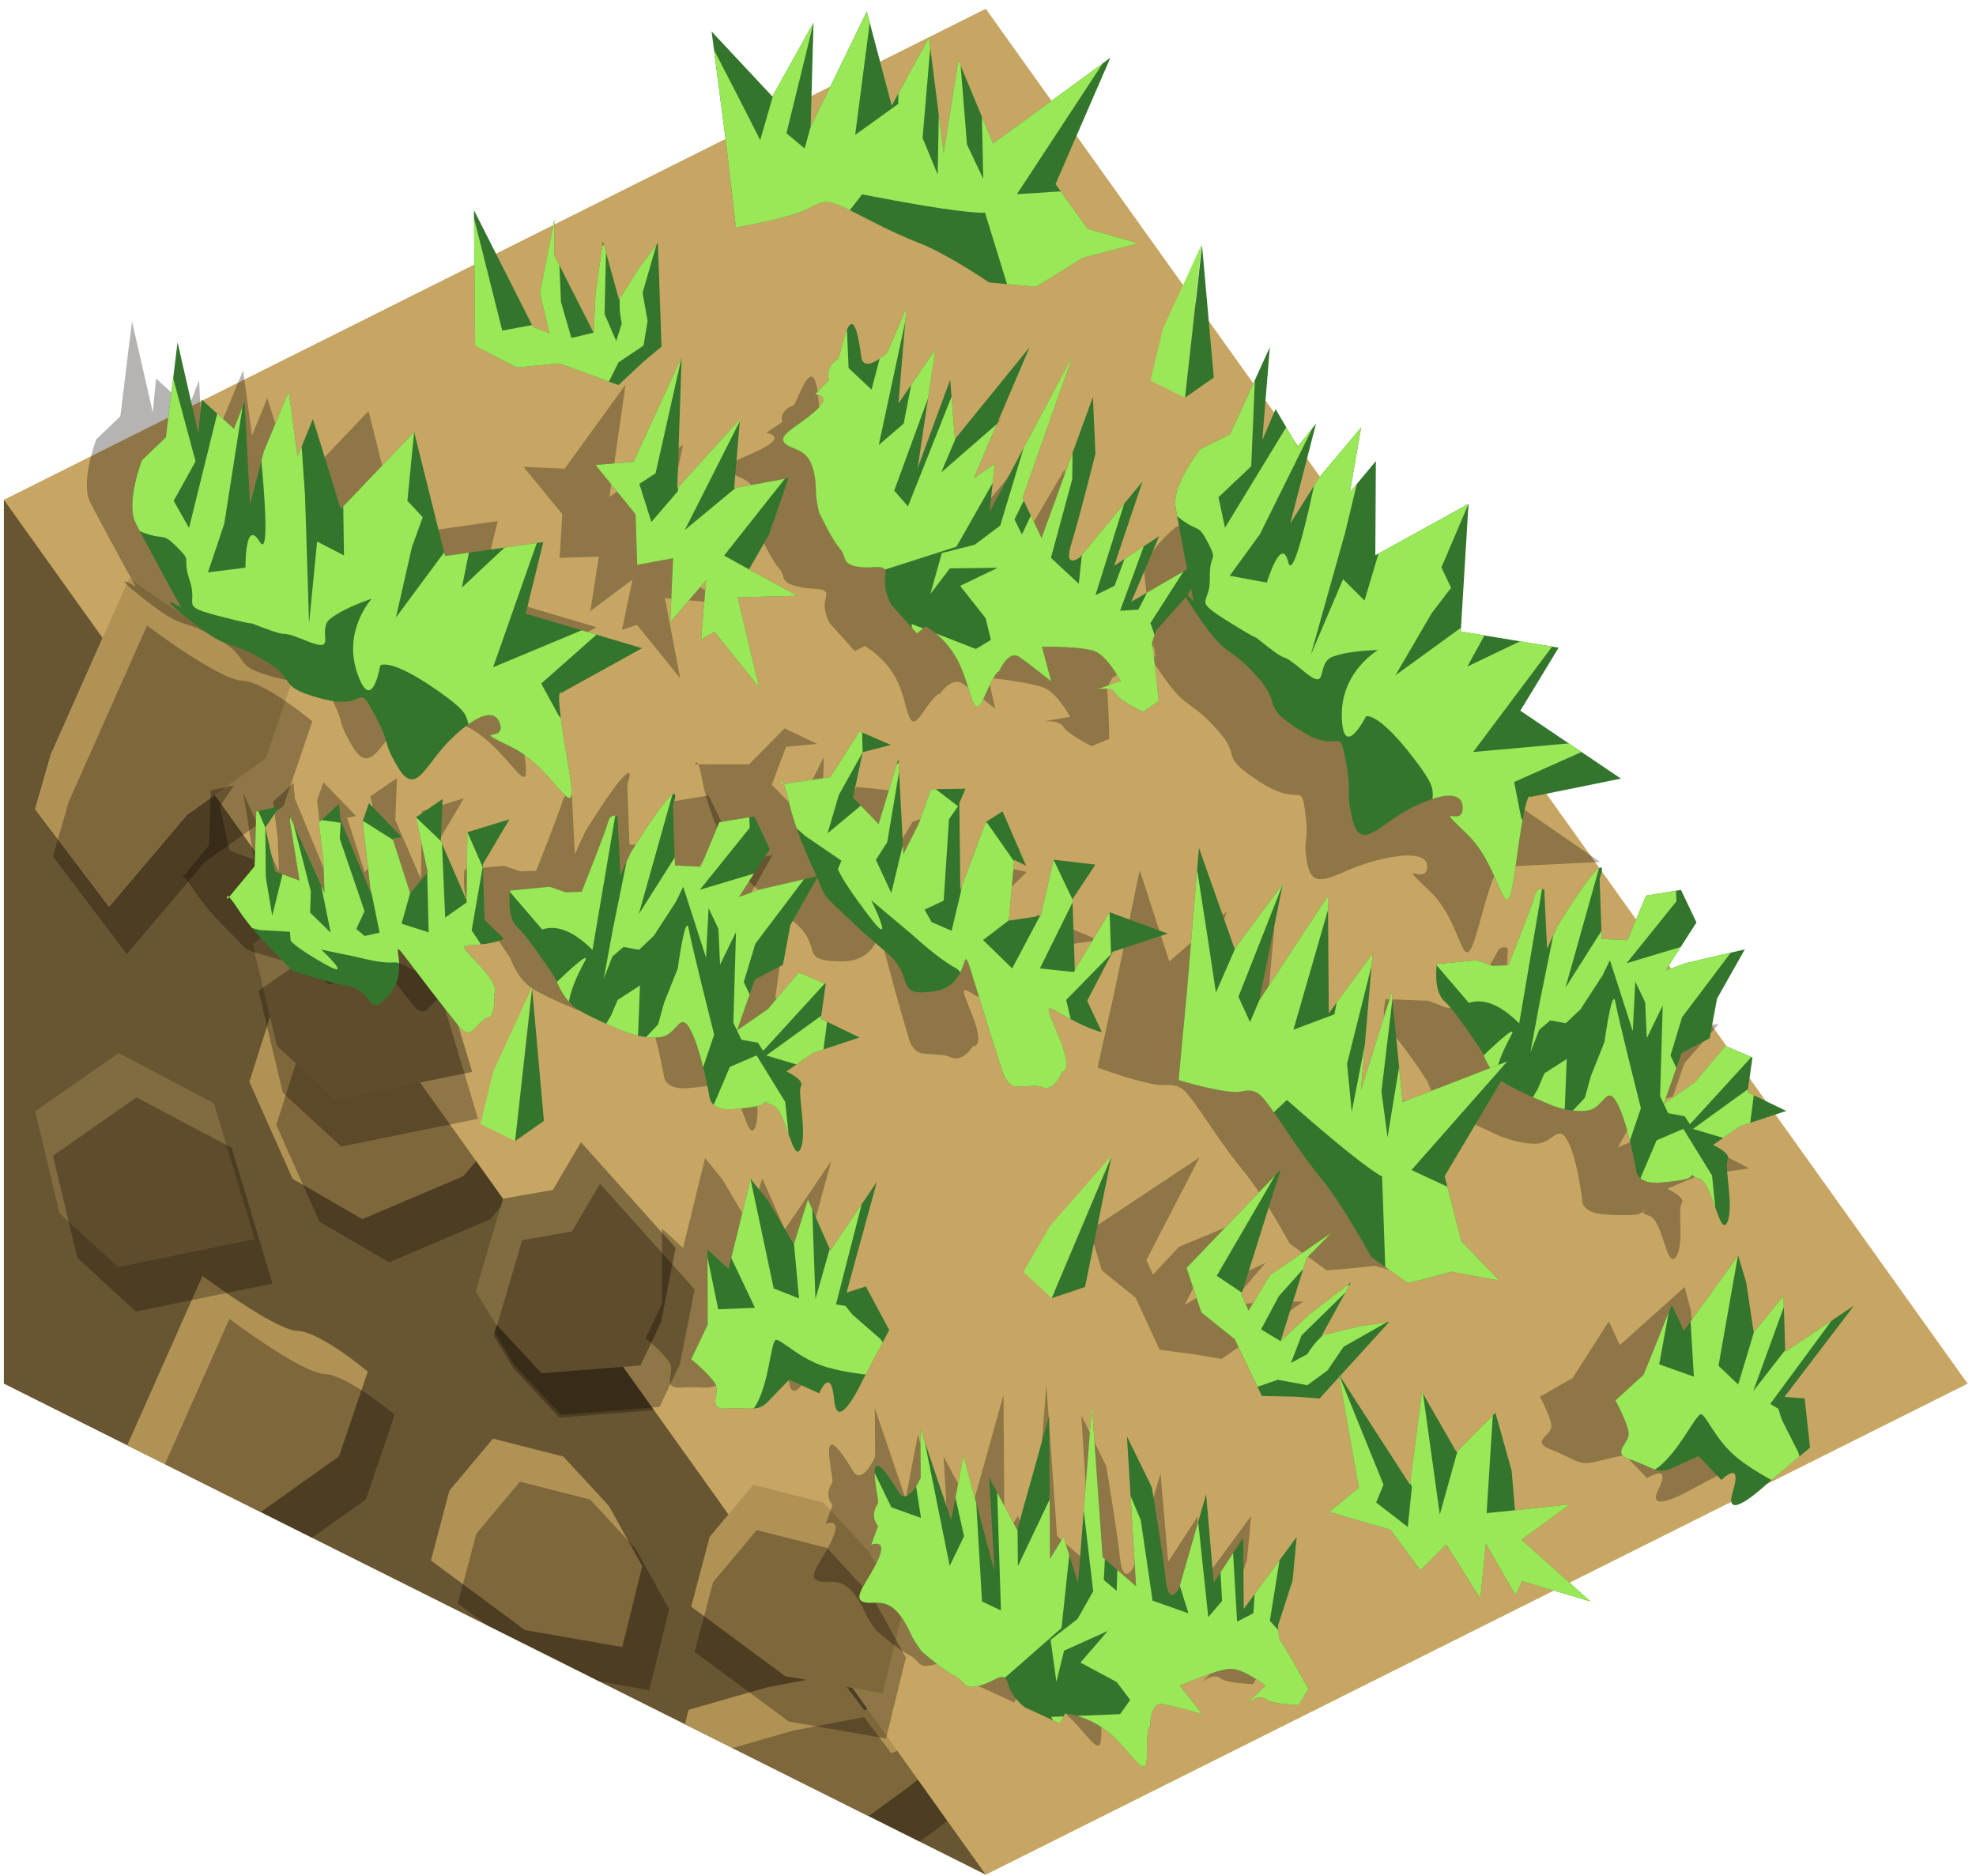 <?xml version="1.0" encoding="UTF-8" standalone="no"?><!DOCTYPE svg PUBLIC "-//W3C//DTD SVG 1.1//EN" "http://www.w3.org/Graphics/SVG/1.1/DTD/svg11.dtd"><svg width="100%" height="100%" viewBox="0 0 216 205" version="1.1" xmlns="http://www.w3.org/2000/svg" xmlns:xlink="http://www.w3.org/1999/xlink" xml:space="preserve" xmlns:serif="http://www.serif.com/" style="fill-rule:evenodd;clip-rule:evenodd;stroke-linejoin:round;stroke-miterlimit:1.414;"><g id="Dirt_Ramp_LeftUp_high-angle1"><path d="M0.424,54.621l0,96.598l107.331,53.666l0,-96.598l-107.331,-53.666Z" style="fill:#685632;"/><clipPath id="_clip1"><path d="M0.424,54.621l0,96.598l107.331,53.666l0,-96.598l-107.331,-53.666Z"/></clipPath><g clip-path="url(#_clip1)"><path d="M102.227,235.776l7.471,-8.393l-0.629,-15.381l-4.861,-8.365l-7.639,3.249l-3.734,6.804l-0.66,10.713l10.052,11.373" style="fill:#e1c080;"/><path d="M78.687,205.491l-6.48,-6.062l3.056,-12.565l8.623,-2.463l7.623,-1.443l2.976,3.95l3.5,-1.488l5.379,1.085l1.634,4.32l-5.651,4.448l-4.24,3.09l-7.817,4.704l-8.603,2.424Z" style="fill:#b09255;"/><path d="M41.7,211.796l-7.62,-4.416l-4.724,-10.592l3.045,-9.558l19.233,-2.963l6.432,7.697l1.006,7.708l-6.329,7.428l-11.043,4.696Z" style="fill:#e1c080;"/><path d="M19.924,175.336l-8.069,-10.664l1.707,-5.942l8.575,-19.295c0,0 7.897,5.94 10.382,6.017c2.486,0.076 7.683,4.452 7.683,4.452l-3.151,9.269l-8.6,6.112l-8.527,10.051Z" style="fill:#b09255;"/><path d="M68.027,180.008l-10.639,-1.857l-10.285,-7.605l2.017,-7.626l4.768,-5.692l7.679,1.951l4.985,5.388l3.648,6.589l-2.173,8.852" style="fill:#b09255;"/><path d="M9.215,207.523l9.119,-6.382l10.414,5.505l4.461,14.856l-14.945,3.036l-6.387,-5.869l-2.662,-11.146" style="fill:#e1c080;"/><path d="M96.861,149.711l7.47,-8.393l-0.628,-15.381l-4.862,-8.365l-7.638,3.249l-3.735,6.804l-0.66,10.713l10.053,11.373" style="fill:#e1c080;"/><path d="M84.442,168.243l9.713,-5.467l-1.145,-6.212l-5.192,-3.008l-4.056,1.725l-4.47,4.429l0.084,5.597l5.066,2.936Z" style="fill:#816b40;"/><path d="M54.159,144.648l5.042,5.43l10.806,-0.849l2.237,-4.698l1.606,-8.155l-10.344,-11.542l-3.071,5.211l-5.435,0.956l-2.991,10.126l2.15,3.521" style="fill:#816b40;"/><path d="M68.339,121.627l-6.479,-6.062l3.056,-12.564l8.623,-2.464l7.622,-1.443l2.977,3.95l3.5,-1.488l5.378,1.085l1.634,4.32l-5.651,4.448l-4.24,3.09l-7.816,4.704l-8.604,2.424Z" style="fill:#e1c080;"/><path d="M39.601,133.242l-7.62,-4.416l-4.724,-10.592l3.045,-9.558l19.233,-2.963l6.432,7.697l1.006,7.708l-6.329,7.428l-11.043,4.696Z" style="fill:#b09255;"/><path d="M11.917,99.099l-8.069,-10.665l1.707,-5.942l8.574,-19.294c0,0 7.897,5.94 10.383,6.016c2.486,0.077 7.683,4.453 7.683,4.453l-3.152,9.268l-8.6,6.112l-8.526,10.052Z" style="fill:#e1c080;"/><path d="M58.914,103.19l-10.639,-1.857l-10.285,-7.606l2.017,-7.625l4.768,-5.692l7.679,1.95l4.985,5.388l3.648,6.589l-2.173,8.853" style="fill:#816b40;"/><path d="M3.848,121.458l9.119,-6.382l10.415,5.505l4.461,14.855l-14.945,3.037l-6.388,-5.869l-2.662,-11.146" style="fill:#816b40;"/><path d="M86.385,173.097l9.713,-5.466l-1.146,-6.212l-5.191,-3.008l-4.056,1.725l-4.471,4.429l0.085,5.597l5.066,2.935Zm-30.284,-23.595l5.042,5.431l10.806,-0.849l2.238,-4.698l1.605,-8.155l-10.343,-11.542l-3.071,5.211l-5.436,0.955l-2.99,10.126l2.149,3.521Zm-50.31,-23.19l2.662,11.147l6.387,5.869l14.945,-3.037l-4.461,-14.856l-10.414,-5.504l-9.119,6.381Zm55.065,-18.268l-10.639,-1.857l-10.284,-7.605l2.016,-7.626l4.769,-5.691l7.679,1.95l4.985,5.388l3.647,6.589l-2.173,8.852Z" style="fill:#0a0500;fill-opacity:0.3;"/><path d="M81.629,210.197l-6.48,-6.062l3.057,-12.565l8.623,-2.463l7.622,-1.443l2.977,3.95l3.5,-1.488l5.378,1.085l1.634,4.32l-5.651,4.448l-4.24,3.09l-7.816,4.704l-8.604,2.424Zm-10.659,-25.483l-10.639,-1.857l-10.285,-7.605l2.016,-7.626l4.769,-5.692l7.679,1.951l4.985,5.388l3.648,6.589l-2.173,8.852Zm-48.103,-4.672l-8.069,-10.664l1.707,-5.942l8.574,-19.295c0,0 7.897,5.94 10.383,6.017c2.486,0.076 7.683,4.452 7.683,4.452l-3.152,9.269l-8.6,6.112l-8.526,10.051Zm76.936,-25.625l7.471,-8.393l-0.629,-15.381l-4.861,-8.365l-7.639,3.249l-3.734,6.804l-0.66,10.713l10.052,11.373Zm-57.259,-16.469l-7.621,-4.416l-4.724,-10.592l3.046,-9.558l19.233,-2.963l6.432,7.697l1.006,7.708l-6.329,7.428l-11.043,4.696Zm28.738,-11.615l-6.48,-6.062l3.057,-12.564l8.623,-2.464l7.622,-1.443l2.977,3.95l3.5,-1.488l5.378,1.085l1.634,4.32l-5.651,4.448l-4.24,3.09l-7.816,4.704l-8.604,2.424Z" style="fill:#0a0500;fill-opacity:0.3;"/></g><path d="M0.424,54.621l107.331,-53.665l107.332,150.263l-107.332,53.666l-107.331,-150.264Z" style="fill:#c7a664;"/><path d="M96.48,185.052l-10.639,-1.857l-10.285,-7.606l2.016,-7.625l4.769,-5.692l7.679,1.95l4.985,5.389l3.648,6.588l-2.173,8.853" style="fill:#b09255;"/><path d="M96.854,190.001l-10.639,-1.857l-10.285,-7.605l2.017,-7.626l4.768,-5.692l7.679,1.951l4.985,5.388l3.648,6.588l-2.173,8.853" style="fill:#0a0500;fill-opacity:0.3;"/><path d="M54.159,144.648l5.042,5.43l10.806,-0.849l2.237,-4.698l1.606,-8.155l-10.344,-11.542l-3.071,5.211l-5.435,0.956l-2.991,10.126l2.15,3.521" style="fill:#816b40;"/><path d="M56.239,149.185l5.042,5.43l10.806,-0.849l2.238,-4.698l1.605,-8.155l-10.344,-11.542l-3.07,5.211l-5.436,0.956l-2.99,10.126l2.149,3.521" style="fill:#0a0500;fill-opacity:0.3;"/><path d="M11.918,99.071l-8.068,-10.665l1.706,-5.942l8.575,-19.294c0,0 7.897,5.94 10.383,6.016c2.486,0.077 7.683,4.453 7.683,4.453l-3.152,9.268l-8.6,6.112l-8.527,10.052Z" style="fill:#b09255;"/><path d="M13.859,104.272l-8.068,-10.665l1.706,-5.942l8.575,-19.294c0,0 7.897,5.94 10.383,6.016c2.485,0.077 7.683,4.452 7.683,4.452l-3.152,9.269l-8.6,6.112l-8.527,10.052Z" style="fill:#0a0500;fill-opacity:0.3;"/><path d="M27.62,103.169l9.119,-6.382l10.415,5.505l4.461,14.856l-14.945,3.037l-6.388,-5.87l-2.662,-11.146" style="fill:#816b40;"/><path d="M28.258,108.291l9.12,-6.382l10.414,5.505l4.461,14.856l-14.945,3.037l-6.387,-5.87l-2.663,-11.146" style="fill:#0a0500;fill-opacity:0.3;"/><g id="GrassBlank04"><path d="M131.122,126.487l-11.993,7.972l1.318,4.388l3.685,2.977l2.635,5.69l3.977,0.522l2.789,0.491l8.934,-6.284l-3.535,0.017l-4.523,0.35l3.939,-4.6l-5.211,2.47l-3.635,2.125l3.853,-7.478l3.147,-2.031l-7.627,3.168l-2.846,3.039l-0.716,-1.59l5.809,-11.226Zm-54.793,-42.949c0.118,0.255 0.263,0.763 0.434,1.714c0.516,2.865 1.883,5.895 2.615,7.554c0.731,1.66 0.206,1.416 2.525,3.547c2.319,2.131 1.663,1.657 4.95,4.442c3.288,2.785 0.235,4.272 5.21,4.27c4.975,-0.002 3.361,-5.79 4.894,-0.073c1.533,5.718 1.922,6.873 2.385,8.499c0.462,1.625 1.523,1.643 1.523,1.643c0,0 0.914,0.09 2.036,0.161c1.122,0.071 1.152,0.605 2.054,0.28c0.903,-0.326 1.37,-1.226 1.37,-1.226c0,0 1.407,0.257 -0.033,-3.37c-1.439,-3.626 -1.367,-3.156 1.304,-1.624c2.67,1.532 3.803,1.775 3.803,1.775l-1.42,-3.138l3.47,-4.271l6.651,-0.969l-6.648,-2.789l-4.634,4.976l0.389,-6.69l3.035,-2.957l-4.876,-1.018l-2.036,5.115l-3.808,0.015l1.206,-5.634l1.339,0.695l-2.246,-5.429l-2.066,0.784l-3.652,6.087l0.714,-8.216l0.862,-1.276l-4.054,-0.41l-1.838,3.158l-2.039,2.573l0.318,-9.034l-2.949,5.889l-2.754,-2.836l1.565,-4.145l3.38,-0.311l-3.549,-1.694l-3.868,3.922l-5.562,0.011Zm0,0c-0.236,-0.514 -0.359,0.001 -0.359,0.001l0.359,-0.001Zm103.253,48.915c0.001,0.102 0.175,0.246 0.74,0.444c1.462,0.513 1.847,5.813 2.852,4.503c1.005,-1.309 0.158,-5.339 0.664,-5.905c0.507,-0.566 -1.577,-1.582 -1.577,-1.582l3.312,-1.397l5.621,-0.827l-4.378,-2.282l0.91,-3.197l-3.063,-1.453l-3.968,3.033l-3.848,1.602l2.58,-4.55l3.448,-1.01l1.246,-3.636l3.736,-4.263l-7.047,0.502l-2.464,0.423l4.079,-4.106l-1.512,-3.267l-4.171,0.075l-2.606,3.944l-3.018,-0.459l0.325,-5.714c0,0 1.076,-1.708 -0.433,-0.726c-1.51,0.981 -4.972,4.632 -4.972,4.632l-1.442,1.99l0.225,-5.596c0,0 -0.792,-0.418 -1.167,0.441c-0.374,0.858 -3.77,6.201 -3.77,6.201l-1.873,-0.164l-1.867,-0.741l-4.666,-0.168c0,0 -0.729,2.465 0.52,3.575c1.249,1.11 4.035,5.403 4.035,5.403c0,0 0.208,0.712 0.734,1.523l-10.634,2.03l-0.241,-10.458l-4.556,8.806l2.684,-12.728l-5.727,5.046l1.011,-11.06l-9.079,8.929l3.882,-10.64l-6.287,5.446l-3.234,-9.971l-2.698,12.964l-1.907,8.614c0,0 5.439,2.001 7.229,1.909c1.79,-0.093 2.192,0.356 3.39,2.001c1.199,1.645 3.2,4.826 5.366,7.44c2.167,2.614 4.997,7.867 4.997,7.867l4.063,2.936c3.006,-0.206 5.206,-0.488 5.206,-0.488l5.561,1.468l-4.078,-4.214l-1.337,-6.333l7.58,-8.225c0.127,0.102 0.262,0.199 0.404,0.29c1.728,1.104 5.469,2.774 5.469,2.774c0,0 2.316,0.996 4.161,0.886c1.845,-0.11 2.341,-2.298 3.417,-0.214c1.076,2.083 1.577,6.623 1.577,6.623c0,0 0.034,1.187 2.544,1.339c2.509,0.153 3.505,-0.011 3.505,-0.011l0.547,-0.274c-0.002,-0.161 0.434,-0.217 0.434,-0.217l-0.434,0.217Zm-110.438,-69.122l-4.613,3.459l0.927,-5.964l-4.284,0.145l0.292,-4.778l-4.237,-5.174l4.5,0.205l6.651,-9.194l-1.757,12.276l8.035,-5.677l-1.342,6.422l6.493,-0.22l-2.851,5.071l-2.671,2.991l5.447,3.125l-7.051,-0.648l1.67,8.755l-4.722,-5.833l-1.644,0.538l1.157,-5.499Zm121.478,91.656l-2.361,-0.414l9.056,-7.662l-8.533,3.426l0.325,-5.263l-3.851,3.018l-0.408,-4.806l-0.699,-2.622l-7.088,6.344l-1.201,-2.597l-3.949,6.181l-3.575,2.062c0,0 1.211,2.228 1.243,3.237c0.032,1.01 -2.384,1.653 -0.004,2.548c2.381,0.894 2.917,1.779 4.665,1.351c1.749,-0.428 3.354,-0.782 3.354,-0.782l2.454,2.545c0,0 2.753,-1.779 1.219,1.265c-1.534,3.044 4.04,-0.262 4.04,-0.262l5.476,-2.872l-0.163,-4.697Zm-64.319,-83.157c0,0 -2.572,-2.869 0.482,1.572c3.055,4.441 2.959,2.757 6.112,6.173c3.153,3.417 0.043,2.754 4.685,5.796c4.641,3.042 4.622,-0.189 5.102,3.447c0.481,3.635 -0.338,2.457 0.217,5.546c0.556,3.089 2.724,1.304 5.758,0.228c3.034,-1.075 7.484,-1.885 7.351,0.204c-0.133,2.089 -3.663,-1.164 0.308,2.629c3.971,3.794 3.422,10.782 5.414,3.441c1.992,-7.341 2.319,-6.136 2.319,-6.136l10.858,-0.519l-11.196,-7.734l5.107,-5.417l-11.362,-2.831l2.127,-11.903l-11.458,3.595l0.963,-8.864l-3.352,2.594l1.935,-5.951l-5.38,4.119l-3.873,3.974l3.984,-9.048l-2.383,1.917l-2.236,-3.832l-1.858,2.751l1.769,-8.65l-5.497,7.666l-3.648,0.988c0,0 -3.674,2.984 -3.471,5.106c0.113,1.18 0.478,3.871 0.78,6.029l-6.889,2.313l3.9,-5.803l-5.582,2.202l4.139,-7.554l-8.053,6.269c0,0 -2.157,1.069 -0.898,-1.388c1.258,-2.457 3.687,-8.143 3.687,-8.143l0.237,-5.359l-7.384,12.589l-1.863,-4.024l7.297,-12.776l-11.298,13.648l1.058,-4.461l-2.617,1.094l7.839,-11.607l-9.669,7.655l0.007,-5.647l-4.673,7.883l3.218,-10.94l-4.857,4.599l1.845,-8.893l-2.676,3.962c0,0 -2.996,1.748 -3.102,0.035c-0.439,-7.094 -2.385,-0.232 -2.777,-0.085c-1.685,0.628 -1.238,1.832 -1.238,1.832l-1.769,1.187c0,0 2.101,0.253 -0.056,1.515c-2.157,1.261 -4.99,1.801 -3.91,2.742c1.081,0.941 3.515,0.574 3.123,5.067c-0.059,0.68 0.181,1.843 0.181,1.843c0,0 1.232,2.69 2.071,3.627c0.839,0.937 -0.005,1.479 1.956,1.986c1.961,0.507 3.57,-0.089 3.152,1.266c-0.417,1.355 0.452,2.775 0.452,2.775l2.729,3.031l1.093,-0.547c0,0 2.434,1.307 3.654,4.049c1.219,2.742 1.004,5.709 2.646,3.278c1.642,-2.431 1.885,-2.081 1.885,-2.081c0,0 1.326,-1.97 2.524,-1.141c1.198,0.83 3.548,2.744 3.548,2.744l-0.766,-3.392c0,0 4.882,0.502 6.271,1.176c1.389,0.674 2.672,3.092 2.672,3.092l-2.945,0.506c0,0 1.797,-0.195 2.209,0.583c0.412,0.778 3.083,2.12 3.083,2.12l1.935,-0.795c0,0 0.008,-0.655 -0.065,-2.584c-0.074,-1.929 -0.166,-3.014 -0.166,-3.014l0.582,-1.067l3.837,-2.774l0.866,0.517Zm-0.178,-1.237c0.108,0.753 0.178,1.237 0.178,1.237c0,0 -0.365,-0.407 -0.657,-0.677l0.479,-0.56Z" style="fill:#0a0500;fill-opacity:0.3;"/><path d="M77.189,63.404l-3.914,4.572l0.296,-6.968l-3.92,0.724l-0.177,-5.524l-4.371,-5.39l4.151,-0.35l5.254,-11.422l-0.473,14.324l6.852,-7.564l-0.636,7.548l5.943,-1.098l-2.147,6.194l-2.175,3.782l5.293,2.879l-6.536,0.174l2.348,9.835l-4.879,-6.082l-1.46,0.83l0.551,-6.464" style="fill:#33752d;"/><clipPath id="_clip2"><path d="M77.189,63.404l-3.914,4.572l0.296,-6.968l-3.92,0.724l-0.177,-5.524l-4.371,-5.39l4.151,-0.35l5.254,-11.422l-0.473,14.324l6.852,-7.564l-0.636,7.548l5.943,-1.098l-2.147,6.194l-2.175,3.782l5.293,2.879l-6.536,0.174l2.348,9.835l-4.879,-6.082l-1.46,0.83l0.551,-6.464"/></clipPath><g clip-path="url(#_clip2)"><path d="M74.508,39.046l-2.847,12.688l-1.774,1.149l1.317,4.165l2.872,-3.344l1.273,-7.577l5.104,-1.829l1.119,0.348l-6.715,13.279l5.571,-4.616l3.055,-3.977l2.76,2.424l-7.092,8.962l4.263,2.359l4.859,-2.361l1.698,3.565l-3.053,1.078l-5.142,12.888l-4.825,-7.365l-3.397,1.315l-1.21,-3.391l0.184,-2.57l-5.416,-6.151l-2.799,-10.166l7.826,-8.744l2.369,-2.129" style="fill:#99e857;"/></g><path d="M197.27,152.833l-2.207,-0.168l7.605,-9.977l-7.518,5.045l-0.191,-6.086l-3.255,3.967l-0.822,-5.465l-0.886,-2.92l-5.919,8.207l-1.345,-2.826l-3.052,7.612l-3.091,2.833c0,0 1.319,2.399 1.442,3.554c0.123,1.156 -2.036,2.209 0.233,2.926c2.27,0.718 2.844,1.663 4.41,0.944c1.566,-0.719 3.007,-1.334 3.007,-1.334l2.49,2.603c0,0 2.363,-2.401 1.238,1.294c-1.126,3.695 3.685,-0.827 3.685,-0.827l4.762,-4.01l-0.586,-5.372Z" style="fill:#33752d;"/><clipPath id="_clip3"><path d="M197.27,152.833l-2.207,-0.168l7.605,-9.977l-7.518,5.045l-0.191,-6.086l-3.255,3.967l-0.822,-5.465l-0.886,-2.92l-5.919,8.207l-1.345,-2.826l-3.052,7.612l-3.091,2.833c0,0 1.319,2.399 1.442,3.554c0.123,1.156 -2.036,2.209 0.233,2.926c2.27,0.718 2.844,1.663 4.41,0.944c1.566,-0.719 3.007,-1.334 3.007,-1.334l2.49,2.603c0,0 2.363,-2.401 1.238,1.294c-1.126,3.695 3.685,-0.827 3.685,-0.827l4.762,-4.01l-0.586,-5.372Z"/></clipPath><g clip-path="url(#_clip3)"><path d="M183.022,140.076l-1.65,9.027l3.788,1.352l-0.522,-8.69l5.499,-5.44l-2.285,12.936l2.153,2.05l1.748,-5.807l4.385,-5.817l-4.488,12.35l3.697,-4.745l2.368,-2.406l4.616,-3.423l-8.825,11.972l0.897,0.532l0.35,1.154l1.843,3.643l1.244,4.949c0,0 -4.656,-1.782 -7.874,-4.331c-2.386,-1.891 -3.456,-4.726 -4.008,-4.82c-0.6,-0.103 -2.853,5.022 -5.398,6.228c-2.953,1.399 -6.203,-1.082 -6.203,-1.082l2.337,-9.958l6.328,-9.674" style="fill:#99e857;"/></g><path d="M167.268,87.104l9.923,-2.009l-11.001,-7.423l4.186,-6.885l-10.697,-1.771l0.847,-13.944l-10.188,5.618l0.06,-10.302l-2.838,3.415l1.224,-7.085l-4.557,5.429l-3.188,5.067l2.818,-10.906l-2.01,2.511l-2.41,-4.109l-1.451,3.4l0.82,-10.162l-4.335,9.517l-3.258,1.609c0,0 -3.097,3.905 -2.713,6.316c0.384,2.41 1.972,10.333 1.972,10.333c0,0 -2.629,-2.959 0.589,1.743c3.219,4.701 2.974,2.78 6.187,6.292c3.214,3.512 0.296,3.156 4.841,6.045c4.546,2.889 4.227,-0.818 5.006,3.293c0.779,4.112 -0.082,2.866 0.715,6.34c0.798,3.475 2.623,1.143 5.309,-0.487c2.687,-1.63 6.698,-3.138 6.77,-0.722c0.072,2.415 -3.472,-0.86 0.527,2.978c4,3.839 4.145,11.935 5.292,3.246c1.147,-8.688 1.56,-7.347 1.56,-7.347Z" style="fill:#33752d;"/><clipPath id="_clip4"><path d="M167.268,87.104l9.923,-2.009l-11.001,-7.423l4.186,-6.885l-10.697,-1.771l0.847,-13.944l-10.188,5.618l0.06,-10.302l-2.838,3.415l1.224,-7.085l-4.557,5.429l-3.188,5.067l2.818,-10.906l-2.01,2.511l-2.41,-4.109l-1.451,3.4l0.82,-10.162l-4.335,9.517l-3.258,1.609c0,0 -3.097,3.905 -2.713,6.316c0.384,2.41 1.972,10.333 1.972,10.333c0,0 -2.629,-2.959 0.589,1.743c3.219,4.701 2.974,2.78 6.187,6.292c3.214,3.512 0.296,3.156 4.841,6.045c4.546,2.889 4.227,-0.818 5.006,3.293c0.779,4.112 -0.082,2.866 0.715,6.34c0.798,3.475 2.623,1.143 5.309,-0.487c2.687,-1.63 6.698,-3.138 6.77,-0.722c0.072,2.415 -3.472,-0.86 0.527,2.978c4,3.839 4.145,11.935 5.292,3.246c1.147,-8.688 1.56,-7.347 1.56,-7.347Z"/></clipPath><g clip-path="url(#_clip4)"><path d="M137.335,37.678l-0.562,13.277l-3.577,3.386l0.71,3.334l7.76,-12.737l3.092,-0.742l-7.031,14.18l-3.304,4.55l4.059,0.745c0,0 1.587,-5.252 2.332,-2.248c0.744,3.004 3.819,-13.227 3.819,-13.227l5.33,-2.137l-2.898,12.047l-3.777,13.454l3.525,-8.263l2.343,2.333l3.907,-13.062l8.58,-0.116l-4.08,9.565l1.059,2.222l-2.099,2.743l-3.989,6.823l12.209,-8.86l-4.346,7.905l7.778,-3.729l2.33,0.428l-9.469,12.637l14.85,-1.337l-10.373,4.616l0.775,3.936c0,0 4.666,9.199 2.356,9.389c-2.311,0.191 -1.615,6.217 -1.615,6.217c0,0 -3.184,-4.128 -4.821,-6.041c-1.638,-1.914 -2.34,1.469 -4.731,-6.025c-2.392,-7.495 1.043,-4.864 -2.925,-10.049c-3.967,-5.185 -5.231,-4.597 -5.231,-4.597c0,0 -2.523,4.964 -2.646,0.026c-0.122,-4.938 3.95,-7.265 3.95,-7.265c0,0 -2.871,-0.013 -4.894,0.691c-2.023,0.704 -0.29,4.054 -3.213,1.618c-2.922,-2.436 -1.312,-0.631 -3.954,-2.69c-2.643,-2.059 0.429,0.191 -4.007,-2.568c-4.436,-2.758 -2.259,-1.846 -2.31,-4.851c-0.052,-3.005 0.932,-1.749 -0.178,-3.899c-1.109,-2.149 -0.991,-1.149 -2.894,-2.551c-1.904,-1.402 -3.313,-3.877 -2.692,-5.65c0.621,-1.773 3.191,-7.48 3.191,-7.48l7.661,-5.998Z" style="fill:#99e857;"/></g><g><path d="M121.48,126.343l-6.68,7.619l-2.925,5.052l3.093,2.861l6.512,-15.532Z" style="fill:#99e857;"/><path d="M118.61,140.658l-3.642,1.217l6.521,-15.425l-2.879,14.208Z" style="fill:#33752d;"/></g><path d="M139.978,127.853l-10.272,10.714l1.617,4.867l3.661,2.939l2.949,6.191l3.702,0.081l2.606,0.201l7.621,-8.378l-3.245,0.48l-4.121,0.99l3.189,-5.794l-4.555,3.514l-3.141,2.913l2.843,-9.088l2.702,-2.742l-6.711,4.631l-2.331,3.859l-0.805,-1.732l4.291,-13.646Z" style="fill:#33752d;"/><clipPath id="_clip5"><path d="M139.978,127.853l-10.272,10.714l1.617,4.867l3.661,2.939l2.949,6.191l3.702,0.081l2.606,0.201l7.621,-8.378l-3.245,0.48l-4.121,0.99l3.189,-5.794l-4.555,3.514l-3.141,2.913l2.843,-9.088l2.702,-2.742l-6.711,4.631l-2.331,3.859l-0.805,-1.732l4.291,-13.646Z"/></clipPath><g clip-path="url(#_clip5)"><path d="M140.891,125.879l-7.888,13.554l3.244,2.169l6.041,-10.352l3.64,3.564l-6.139,6.847l-1.938,3.627l2.138,1.283l4.176,-6.289l3.685,0.208l-5.578,5.455l-1.149,3.008l1.778,-0.958c0.811,-1.331 1.932,-2.433 3.364,-3.305l6.71,-0.97l-6.105,3.467l-1.766,2.594l-2.197,1.608l-3.234,-0.594l-1.747,0.61c0,0 -2.845,1.031 -3.784,0.35c-0.94,-0.681 -4.858,-4.338 -5.592,-5.631c-0.734,-1.293 -3.094,-7.48 -3.094,-7.48l6.68,-8.562l8.755,-4.203Z" style="fill:#99e857;"/></g><path d="M112.553,37.94l-8.168,10.047l-0.519,-6.485l-3.559,9.661l1.939,-12.981l-4.033,5.913l0.867,-10.451l-2.089,4.897c0,0 -2.589,2.398 -2.846,0.445c-1.062,-8.089 -2.211,0.044 -2.558,0.263c-1.488,0.94 -0.966,2.265 -0.966,2.265l-1.515,1.593c0,0 1.954,0.017 0.09,1.746c-1.863,1.729 -4.416,2.718 -3.336,3.658c1.08,0.94 3.282,0.202 3.339,5.412c0.009,0.788 0.337,2.092 0.337,2.092c0,0 1.382,2.928 2.239,3.895c0.858,0.967 0.134,1.699 1.981,2.025c1.848,0.327 3.27,-0.566 3.013,1.044c-0.257,1.61 0.673,3.128 0.673,3.128l2.788,3.125l0.952,-0.771c0,0 2.357,1.184 3.732,4.174c1.376,2.989 1.454,6.424 2.736,3.419c1.282,-3.005 1.537,-2.635 1.537,-2.635c0,0 1.035,-2.434 2.212,-1.638c1.177,0.797 3.514,2.689 3.514,2.689l-1.02,-3.795c0,0 4.531,-0.06 5.869,0.533c1.338,0.594 2.741,3.203 2.741,3.203l-2.657,0.964c0,0 1.632,-0.457 2.083,0.382c0.45,0.84 3.028,2.033 3.028,2.033l1.703,-1.164c0,0 -0.054,-0.753 -0.3,-2.959c-0.247,-2.205 -0.432,-3.439 -0.432,-3.439l0.436,-1.301l3.425,-3.864l2.315,-4.206l-8.439,4.906l3.042,-7.17l-4.922,3.254l3.099,-9.213l-6.812,8.246c0,0 -1.882,1.509 -0.954,-1.475c0.927,-2.985 2.629,-9.831 2.629,-9.831l-0.281,-6.184l-5.611,15.416l-2.085,-4.378l5.514,-15.619l-9.107,17.142l0.557,-5.261l-2.302,1.597l6.121,-14.347Z" style="fill:#33752d;"/><clipPath id="_clip6"><path d="M112.553,37.94l-8.168,10.047l-0.519,-6.485l-3.559,9.661l1.939,-12.981l-4.033,5.913l0.867,-10.451l-2.089,4.897c0,0 -2.589,2.398 -2.846,0.445c-1.062,-8.089 -2.211,0.044 -2.558,0.263c-1.488,0.94 -0.966,2.265 -0.966,2.265l-1.515,1.593c0,0 1.954,0.017 0.09,1.746c-1.863,1.729 -4.416,2.718 -3.336,3.658c1.08,0.94 3.282,0.202 3.339,5.412c0.009,0.788 0.337,2.092 0.337,2.092c0,0 1.382,2.928 2.239,3.895c0.858,0.967 0.134,1.699 1.981,2.025c1.848,0.327 3.27,-0.566 3.013,1.044c-0.257,1.61 0.673,3.128 0.673,3.128l2.788,3.125l0.952,-0.771c0,0 2.357,1.184 3.732,4.174c1.376,2.989 1.454,6.424 2.736,3.419c1.282,-3.005 1.537,-2.635 1.537,-2.635c0,0 1.035,-2.434 2.212,-1.638c1.177,0.797 3.514,2.689 3.514,2.689l-1.02,-3.795c0,0 4.531,-0.06 5.869,0.533c1.338,0.594 2.741,3.203 2.741,3.203l-2.657,0.964c0,0 1.632,-0.457 2.083,0.382c0.45,0.84 3.028,2.033 3.028,2.033l1.703,-1.164c0,0 -0.054,-0.753 -0.3,-2.959c-0.247,-2.205 -0.432,-3.439 -0.432,-3.439l0.436,-1.301l3.425,-3.864l2.315,-4.206l-8.439,4.906l3.042,-7.17l-4.922,3.254l3.099,-9.213l-6.812,8.246c0,0 -1.882,1.509 -0.954,-1.475c0.927,-2.985 2.629,-9.831 2.629,-9.831l-0.281,-6.184l-5.611,15.416l-2.085,-4.378l5.514,-15.619l-9.107,17.142l0.557,-5.261l-2.302,1.597l6.121,-14.347Z"/></clipPath><g clip-path="url(#_clip6)"><path d="M92.402,31.894l0.359,8.329l2.507,2.357l2.71,-10.31l1.495,0.452l-3.415,15.915l2.726,-2.341l1.907,-9.841l2.985,0.98l-5.927,16.177l1.503,1.731l5.439,-13.689l2.839,-0.994l-4.646,10.976l12.418,-10.81l-10.747,18.92l-13.331,4.272l-7.418,-15.884l8.596,-16.24Z" style="fill:#99e857;"/><path d="M117.26,46.688l-0.05,5.674l-2.328,8.6l3.042,2.837l0.369,-3.436l2.549,-8.962l3.273,-0.26l-4.368,13.903l2.087,-1.023l3.27,-8.793l0.886,1.858l-3.549,9.662l1.999,-0.125l5.164,-10.083l0.902,4.13l-4.748,7.424l1.193,3.429l3.426,10.942c0,0 -9.741,-1.815 -11.073,-2.033c-1.331,-0.218 -8.945,1.242 -8.945,1.242l-10.008,-5.893l-0.704,-7.588l7.027,2.732l1.64,-0.986l-0.574,-2.374l-2.785,-3.537l4.11,-1.978l-5.239,0.072l-2.121,2.787l1.248,-4.466l3.6,-0.912l2.785,-2.097l3.829,-12.696l3.048,-8.175l1.564,2.336l-3.667,11.381l-3.218,6.484l0.814,1.648l5.552,-11.724Z" style="fill:#99e857;"/></g><path d="M187.694,109.139l3.035,-5.381l-6.425,1.494l-2.224,0.806l3.365,-5.246l-1.692,-3.554l-3.823,0.63l-2.028,4.866l-2.814,-0.133l-0.233,-6.603c0,0 0.83,-2.101 -0.465,-0.778c-1.295,1.323 -4.135,5.966 -4.135,5.966l-1.14,2.473l-0.313,-6.456c0,0 -0.766,-0.376 -1.031,0.659c-0.264,1.034 -2.886,7.61 -2.886,7.61l-1.735,0.057l-1.784,-0.609l-4.3,0.415c0,0 -0.441,2.925 0.809,4.037c1.25,1.113 4.208,5.679 4.208,5.679c0,0 0.743,2.274 2.432,3.316c1.69,1.042 5.281,2.473 5.281,2.473c0,0 2.219,0.842 3.903,0.475c1.685,-0.366 1.937,-2.942 3.119,-0.69c1.181,2.252 2.063,7.399 2.063,7.399c0,0 0.142,1.359 2.461,1.207c2.319,-0.151 3.218,-0.469 3.218,-0.469l0.855,-0.691c0,0 -1.048,0.32 0.343,0.719c1.39,0.399 2.236,6.433 3.037,4.799c0.802,-1.634 -0.35,-6.151 0.062,-6.867c0.412,-0.715 -1.596,-1.61 -1.596,-1.61l2.912,-2.036l5.085,-1.681l-4.232,-2.051l0.538,-3.789l-2.948,-1.269l-3.362,3.999l-3.385,2.34l1.946,-5.561l3.073,-1.607l0.806,-4.338Z" style="fill:#33752d;"/><clipPath id="_clip7"><path d="M187.694,109.139l3.035,-5.381l-6.425,1.494l-2.224,0.806l3.365,-5.246l-1.692,-3.554l-3.823,0.63l-2.028,4.866l-2.814,-0.133l-0.233,-6.603c0,0 0.83,-2.101 -0.465,-0.778c-1.295,1.323 -4.135,5.966 -4.135,5.966l-1.14,2.473l-0.313,-6.456c0,0 -0.766,-0.376 -1.031,0.659c-0.264,1.034 -2.886,7.61 -2.886,7.61l-1.735,0.057l-1.784,-0.609l-4.3,0.415c0,0 -0.441,2.925 0.809,4.037c1.25,1.113 4.208,5.679 4.208,5.679c0,0 0.743,2.274 2.432,3.316c1.69,1.042 5.281,2.473 5.281,2.473c0,0 2.219,0.842 3.903,0.475c1.685,-0.366 1.937,-2.942 3.119,-0.69c1.181,2.252 2.063,7.399 2.063,7.399c0,0 0.142,1.359 2.461,1.207c2.319,-0.151 3.218,-0.469 3.218,-0.469l0.855,-0.691c0,0 -1.048,0.32 0.343,0.719c1.39,0.399 2.236,6.433 3.037,4.799c0.802,-1.634 -0.35,-6.151 0.062,-6.867c0.412,-0.715 -1.596,-1.61 -1.596,-1.61l2.912,-2.036l5.085,-1.681l-4.232,-2.051l0.538,-3.789l-2.948,-1.269l-3.362,3.999l-3.385,2.34l1.946,-5.561l3.073,-1.607l0.806,-4.338Z"/></clipPath><g clip-path="url(#_clip7)"><path d="M168.785,95.842l-2.718,16.012c-2.023,-2.032 -3.858,-2.785 -5.501,-2.245l-3.677,-4.286l-0.823,5.817l5.75,4.558c0,0 4.197,-4.144 3.419,-2.635c-0.778,1.509 -2.479,4.445 -1.652,7.509c0.827,3.064 2.856,3.426 2.961,2.075c0.106,-1.351 1.539,-3.605 1.539,-3.605l0.742,-1.741l2.436,-1.564l-0.21,5.364l-0.939,2.201l3.128,-3.314l0.665,-2.394l1.483,-3.72c0,0 0.853,-6.259 1.201,-4.313c0.349,1.945 2.779,11.552 2.779,11.552l-1.575,4.646l0.278,5.937l3.017,-7.071l2.916,-1.254l3.139,5.095l0.909,8.92l1.353,-0.919l0.994,-6.618l1.472,-11.391l-6.811,4.922l-0.91,-1.389l-1.798,-0.33l-0.886,-1.862l0.291,-9.912l-1.741,3.569l-0.184,-3.922l-1.074,-2.256l-0.276,5.42l-2.497,-7.758l-0.806,1.659l-2.409,3.707l-1.611,1.524l-1.7,-0.312l-1.209,1.04l-0.957,2.451l1.025,-5.537l1.489,-7.317l0.385,-3.711l5.091,-5.297l-4.154,14.79l5.181,-8.181l2.379,-3.324l4.398,-1.853l0.172,3.92l-5.456,6.774l8.037,-2.413l2.265,-0.742l2.568,0.039l-6.805,9.016l-1.261,4.186l1.284,2.696l0.916,-2.149l5.382,-3.598l1.241,3.243l-6.702,7.322l0.332,0.507l16.759,4.976l-23.792,15.839l-30.116,-28.856l3.781,-11.978l17.093,-7.519Z" style="fill:#99e857;"/></g><path d="M157.92,128.536l7.629,-12.841l-12.227,4.744l-1.193,-11.977l-3.366,10.705l1.281,-14.964l-4.79,6.539l-0.1,-12.831l-7.507,11.435l2.576,-12.723l-5.267,7.072l-3.897,-11.029l-1.273,15.237l-0.951,10.139c0,0 5.182,1.59 6.817,1.251c1.635,-0.339 2.045,0.124 3.299,1.856c1.254,1.733 3.387,5.125 5.619,7.844c2.233,2.72 5.321,8.383 5.321,8.383l4.003,2.842c0,0 -2.741,0.628 0,0c2.742,-0.628 4.736,-1.238 4.736,-1.238l5.244,0.962l-4.137,-4.307l-1.817,-7.099Z" style="fill:#33752d;"/><clipPath id="_clip8"><path d="M157.92,128.536l7.629,-12.841l-12.227,4.744l-1.193,-11.977l-3.366,10.705l1.281,-14.964l-4.79,6.539l-0.1,-12.831l-7.507,11.435l2.576,-12.723l-5.267,7.072l-3.897,-11.029l-1.273,15.237l-0.951,10.139c0,0 5.182,1.59 6.817,1.251c1.635,-0.339 2.045,0.124 3.299,1.856c1.254,1.733 3.387,5.125 5.619,7.844c2.233,2.72 5.321,8.383 5.321,8.383l4.003,2.842c0,0 -2.741,0.628 0,0c2.742,-0.628 4.736,-1.238 4.736,-1.238l5.244,0.962l-4.137,-4.307l-1.817,-7.099Z"/></clipPath><g clip-path="url(#_clip8)"><path d="M130.216,90.887l1.902,12.287l0.797,5.303c0,0 3.439,-7.798 3.358,-7.869c-0.082,-0.071 4.792,-6.105 4.792,-6.105l-5.686,14.426l1.261,2.778l3.627,-8.502l6.042,-7.74l-4.922,17.072l4.479,-1.683l1.912,-9.962l2.785,2.097l-3.315,13.275l0.513,5.251l2.513,-12.854l2.207,-1.75l-1.471,12.361l0.663,5.031l1.971,-12.021l12.391,2.274l-11.741,13.315l6.593,3.073l8.991,14.053l-10.494,4.434l-7.805,-6.589l-0.504,-14.368c0,0 0.374,0.563 -2.549,-1.662c-2.923,-2.225 -7.849,-6.597 -7.849,-6.597l-1.502,1.404l-8.147,1.026l-8.585,-8.959l7.773,-22.799Z" style="fill:#99e857;"/></g><path d="M127.65,102.035l-6.364,-2.337l-3.794,6.317l-0.265,-7.733l2.513,-3.789l-4.572,-0.535l-1.395,6.138l-3.496,0.513l0.585,-6.626l1.294,0.624l-2.568,-5.941l-1.824,1.169l-2.788,7.465l-0.108,-9.528l0.672,-1.577l-3.76,0.058l-1.395,3.865l-1.633,3.219l-0.548,-10.413l-2.16,7.144l-2.794,-2.897l1.053,-4.963l3.075,-0.797l-3.418,-1.483l-3.187,5.006l-5.437,0.785c0,0 0.148,-1.359 0.888,1.863c0.74,3.223 2.277,6.524 3.103,8.334c0.827,1.81 0.322,1.599 2.649,3.744c2.328,2.144 1.682,1.686 4.96,4.456c3.277,2.77 0.612,4.875 5.181,4.225c4.568,-0.65 2.548,-7.086 4.487,-0.721c1.939,6.365 2.405,7.641 2.98,9.447c0.576,1.807 1.552,1.688 1.552,1.688c0,0 0.848,-0.014 1.885,-0.079c1.037,-0.065 1.114,0.545 1.912,0.054c0.799,-0.492 1.144,-1.586 1.144,-1.586c0,0 1.316,0.111 -0.343,-3.865c-1.659,-3.977 -1.549,-3.446 1.046,-2.034c2.595,1.411 3.658,1.543 3.658,1.543l-1.596,-3.419l2.79,-5.356l6.018,-1.978Z" style="fill:#33752d;"/><clipPath id="_clip9"><path d="M127.65,102.035l-6.364,-2.337l-3.794,6.317l-0.265,-7.733l2.513,-3.789l-4.572,-0.535l-1.395,6.138l-3.496,0.513l0.585,-6.626l1.294,0.624l-2.568,-5.941l-1.824,1.169l-2.788,7.465l-0.108,-9.528l0.672,-1.577l-3.76,0.058l-1.395,3.865l-1.633,3.219l-0.548,-10.413l-2.16,7.144l-2.794,-2.897l1.053,-4.963l3.075,-0.797l-3.418,-1.483l-3.187,5.006l-5.437,0.785c0,0 0.148,-1.359 0.888,1.863c0.74,3.223 2.277,6.524 3.103,8.334c0.827,1.81 0.322,1.599 2.649,3.744c2.328,2.144 1.682,1.686 4.96,4.456c3.277,2.77 0.612,4.875 5.181,4.225c4.568,-0.65 2.548,-7.086 4.487,-0.721c1.939,6.365 2.405,7.641 2.98,9.447c0.576,1.807 1.552,1.688 1.552,1.688c0,0 0.848,-0.014 1.885,-0.079c1.037,-0.065 1.114,0.545 1.912,0.054c0.799,-0.492 1.144,-1.586 1.144,-1.586c0,0 1.316,0.111 -0.343,-3.865c-1.659,-3.977 -1.549,-3.446 1.046,-2.034c2.595,1.411 3.658,1.543 3.658,1.543l-1.596,-3.419l2.79,-5.356l6.018,-1.978Z"/></clipPath><g clip-path="url(#_clip9)"><path d="M94.148,77.022l0.155,5.186l-2.612,4.677l-1.225,4.185l4.333,-3.615l3.711,-4.475l-1.526,9.062l-1.24,1.929l1.683,3.629l1.186,-4.926l2.267,-7.514l3.841,2.956l-0.985,1.42l-0.582,8.897l-2.084,0.978l0.764,1.365l2.184,0.947l0.975,-4.064l1.206,-6.232l1.652,-1.576l3.266,4.669l-0.865,6.085l-2.792,2.129l3.184,3.099l3.087,-5.826l0.503,-8.009l3.083,6.473l-3.646,7.368l3.73,0.39l2.833,-6.64l1.052,0.022l0.167,4.657l-4.904,5.011l0.501,2.154c0,0 0.511,10.837 0.083,11.061c-0.428,0.224 -1.701,4.229 -4.787,1.802c-3.087,-2.427 -6.555,-7.533 -7.111,-9.142c-0.556,-1.61 1.341,-8.201 -0.755,-9.347c-2.095,-1.147 -4.082,-3.1 -5.487,-4.264c-1.405,-1.165 -3.754,-3.159 -3.754,-3.159c0,0 2.861,5.843 -0.273,1.703c-3.134,-4.14 -3.374,-5.114 -3.374,-5.114l0.387,-0.908l-3.952,-2.696l-5.697,-5.085l2.537,-5.808l9.281,-3.454" style="fill:#99e857;"/></g></g><g id="GrassBlank041" serif:id="GrassBlank04"><path d="M109.695,152.452l-3.485,12.471l-3.062,-5.741l0.588,10.278l-3.397,-12.677l-1.341,7.031l-3.371,-9.931l0.036,5.324c0,0 -1.419,3.231 -2.432,1.542c-4.2,-6.995 -2.011,0.922 -2.242,1.261c-0.99,1.456 0.017,2.463 0.017,2.463l-0.754,2.064c0,0 1.798,-0.763 0.779,1.566c-1.02,2.329 -2.967,4.254 -1.602,4.685c1.365,0.431 3.09,-1.123 5.22,3.632c0.322,0.719 1.143,1.784 1.143,1.784c0,0 2.434,2.135 3.606,2.68c1.172,0.544 0.8,1.505 2.625,1.068c1.825,-0.438 2.773,-1.823 3.178,-0.244c0.406,1.579 1.865,2.6 1.865,2.6l3.802,1.754l0.566,-1.086c0,0 2.634,0.146 5.087,2.34c2.453,2.193 3.894,5.312 3.872,2.045c-0.023,-3.267 0.359,-3.029 0.359,-3.029c0,0 -0.021,-2.645 1.376,-2.384c1.397,0.261 4.294,1.065 4.294,1.065l-2.448,-3.074c0,0 4.132,-1.861 5.595,-1.85c1.464,0.011 3.791,1.844 3.791,1.844l-2.053,1.944c0,0 1.315,-1.07 2.063,-0.48c0.747,0.591 3.588,0.657 3.588,0.657l1.097,-1.747c0,0 -0.349,-0.669 -1.455,-2.593c-1.105,-1.925 -1.767,-2.982 -1.767,-2.982l-0.119,-1.367l1.601,-4.909l0.446,-4.78l-5.783,7.863l-0.069,-7.789l-3.216,4.947l-0.831,-9.684l-2.96,10.278c0,0 -1.124,2.134 -1.464,-0.973c-0.339,-3.107 -1.507,-10.064 -1.507,-10.064l-2.722,-5.559l0.999,16.374l-3.658,-3.183l-1.169,-16.523l-1.519,19.351l-1.586,-5.046l-1.475,2.382l-0.106,-15.598Zm-20.029,-14.151l-2.109,0.671l3.313,-12.099l-5.08,7.494l-2.457,-5.571l-1.532,4.898l-2.81,-4.759l-1.915,-2.375l-2.413,9.827l-2.306,-2.116l0.023,8.2l-1.805,3.786c0,0 2.122,1.73 2.669,2.755c0.547,1.025 -1.06,2.811 1.313,2.625c2.373,-0.185 3.26,0.476 4.442,-0.777c1.182,-1.254 2.289,-2.364 2.289,-2.364l3.283,1.48c0,0 1.292,-3.111 1.633,0.736c0.341,3.848 3.107,-2.147 3.107,-2.147l2.912,-5.503l-2.557,-4.761Zm-10.912,-20.227l-0.477,0.385c0,0 -0.899,0.318 -3.218,0.47c-2.319,0.151 -2.461,-1.208 -2.461,-1.208c0,0 -0.882,-5.147 -2.063,-7.399c-1.182,-2.252 -1.434,0.324 -3.119,0.691c-1.684,0.366 -3.903,-0.475 -3.903,-0.475c0,0 -3.591,-1.432 -5.281,-2.474c-1.689,-1.042 -2.432,-3.316 -2.432,-3.316c0,0 -2.958,-4.566 -4.208,-5.679c-1.25,-1.112 -0.809,-4.036 -0.809,-4.036l4.3,-0.415l1.784,0.608l1.735,-0.056c0,0 2.622,-6.576 2.886,-7.611c0.265,-1.034 1.031,-0.658 1.031,-0.658l0.313,6.455l1.14,-2.473c0,0 2.84,-4.642 4.135,-5.966c1.295,-1.323 0.465,0.778 0.465,0.778l0.233,6.603l2.814,0.134l2.028,-4.867l3.823,-0.629l1.692,3.553l-3.365,5.247l2.224,-0.807l6.425,-1.494l-3.035,5.382l-0.806,4.337l-3.073,1.608l-1.946,5.56l3.385,-2.34l3.362,-3.999l2.948,1.269l-0.538,3.79l4.232,2.051l-5.085,1.68l-2.912,2.036c0,0 2.008,0.895 1.596,1.611c-0.412,0.715 0.74,5.232 -0.062,6.866c-0.801,1.635 -1.647,-4.4 -3.037,-4.799c-0.538,-0.154 -0.711,-0.296 -0.721,-0.413l0.378,-0.306c0,0 -0.394,0.121 -0.378,0.306Zm-58.691,-22.332l2.791,-3.365l0.181,-5.988l2.546,-0.562l-1.559,2.328l1.077,4.808l2.66,0.98l-1.166,-7.266l3.903,8.611l-0.132,-3.628l-0.497,-4.051l2.222,-2.064l0.141,1.709l3.336,8.088l-0.902,-7.876l0.686,-1.977l3.571,3.704l-0.986,0.16l1.928,5.979l1.907,-2.312l-1.276,-5.995l2.909,-1.992l-0.197,4.586l2.814,6.47l0.091,-7.434l4.597,-1.41l-2.908,4.915l0.176,6.074l2.125,2.067c0,0 -0.678,0.457 -2.71,0.64c-2.031,0.183 -2.279,-0.211 0.075,2.3c2.355,2.511 1.532,3.121 1.532,3.121c0,0 0.17,1.121 -0.137,1.968c-0.307,0.848 -0.562,0.368 -1.158,0.979c-0.596,0.611 -1.097,1.078 -1.097,1.078c0,0 -0.541,0.624 -1.504,-0.612c-0.964,-1.237 -1.679,-2.078 -5.021,-6.482c-3.342,-4.403 0.073,0.018 -2.427,3.02c-2.5,3.003 -1.634,-0.224 -4.539,-0.837c-2.905,-0.612 -2.363,-0.566 -4.487,-1.153c-2.123,-0.587 -1.75,-0.677 -2.864,-1.782c-1.114,-1.105 -3.164,-3.104 -4.712,-5.463c-0.513,-0.782 -0.815,-1.169 -0.989,-1.336Zm0,0l-0.18,0.218c0,0 -0.169,-0.554 0.18,-0.218Zm36.285,-22.297l8.861,-4.898l-12.724,-3.774l1.924,-7.824l-10.735,1.525l-3.384,-13.554l-8.028,8.421l-3.039,-9.844l-1.68,4.11l-0.962,-7.125l-2.715,6.547l-1.518,5.792l-0.59,-11.25l-1.162,2.999l-3.534,-3.194l-0.361,3.679l-2.273,-9.939l-1.274,10.38l-2.624,2.514c0,0 -1.78,4.655 -0.69,6.839c1.091,2.183 4.988,9.263 4.988,9.263c0,0 -3.397,-2.032 1.085,1.485c4.483,3.517 3.672,1.757 7.792,4.142c4.121,2.384 1.231,2.921 6.434,4.31c5.204,1.389 3.786,-2.05 5.765,1.637c1.978,3.687 0.782,2.757 2.587,5.832c1.805,3.074 2.845,0.301 4.917,-2.061c2.073,-2.362 5.445,-5.006 6.24,-2.724c0.795,2.283 -3.57,0.224 1.398,2.683c4.968,2.459 7.54,10.137 6.023,1.505c-1.517,-8.631 -0.721,-7.476 -0.721,-7.476Z" style="fill:#0a0500;fill-opacity:0.3;"/><path d="M162.425,168.693l-0.611,5.988l-3.727,-5.895l-2.81,2.829l-3.293,-4.439l-6.663,-1.937l3.212,-2.653l-2.192,-12.381l7.774,12.04l1.32,-10.12l3.779,6.565l4.258,-4.289l1.765,6.314l0.368,4.347l5.99,-0.651l-5.272,3.868l7.534,6.743l-7.474,-2.218l-0.727,1.515l-3.231,-5.626" style="fill:#33752d;"/><clipPath id="_clip10"><path d="M162.425,168.693l-0.611,5.988l-3.727,-5.895l-2.81,2.829l-3.293,-4.439l-6.663,-1.937l3.212,-2.653l-2.192,-12.381l7.774,12.04l1.32,-10.12l3.779,6.565l4.258,-4.289l1.765,6.314l0.368,4.347l5.99,-0.651l-5.272,3.868l7.534,6.743l-7.474,-2.218l-0.727,1.515l-3.231,-5.626"/></clipPath><g clip-path="url(#_clip10)"><path d="M146.341,150.205l4.891,12.049l-0.803,1.955l3.456,2.672l0.454,-4.384l-3.272,-6.952l3.152,-4.412l1.118,-0.352l2.049,14.739l1.947,-6.968l0.245,-5.009l3.649,0.419l-0.72,11.406l4.847,-0.491l2.647,-4.709l3.427,1.961l-1.895,2.626l3.12,13.521l-8.162,-3.303l-2.042,3.017l-2.927,-2.097l-1.313,-2.217l-7.956,-1.967l-8.093,-6.759l1.447,-11.646l0.734,-3.099" style="fill:#99e857;"/></g><path d="M94.647,140.595l-2.109,0.672l3.313,-12.1l-5.08,7.495l-2.458,-5.571l-1.532,4.898l-2.809,-4.759l-1.916,-2.375l-2.412,9.827l-2.306,-2.116l0.023,8.2l-1.805,3.785c0,0 2.122,1.731 2.669,2.755c0.547,1.025 -1.06,2.811 1.313,2.626c2.373,-0.186 3.26,0.476 4.442,-0.778c1.182,-1.253 2.288,-2.363 2.288,-2.363l3.284,1.48c0,0 1.291,-3.112 1.632,0.736c0.341,3.847 3.107,-2.148 3.107,-2.148l2.913,-5.502l-2.557,-4.762Z" style="fill:#33752d;"/><clipPath id="_clip11"><path d="M94.647,140.595l-2.109,0.672l3.313,-12.1l-5.08,7.495l-2.458,-5.571l-1.532,4.898l-2.809,-4.759l-1.916,-2.375l-2.412,9.827l-2.306,-2.116l0.023,8.2l-1.805,3.785c0,0 2.122,1.731 2.669,2.755c0.547,1.025 -1.06,2.811 1.313,2.626c2.373,-0.186 3.26,0.476 4.442,-0.778c1.182,-1.253 2.288,-2.363 2.288,-2.363l3.284,1.48c0,0 1.291,-3.112 1.632,0.736c0.341,3.847 3.107,-2.148 3.107,-2.148l2.913,-5.502l-2.557,-4.762Z"/></clipPath><g clip-path="url(#_clip11)"><path d="M76.657,134.107l1.853,8.988l4.018,-0.166l-3.74,-7.861l3.06,-7.104l2.729,12.849l2.765,1.094l-0.556,-6.039l1.886,-7.036l0.466,13.131l1.65,-5.784l1.294,-3.118l2.996,-4.903l-3.695,14.406l1.031,0.158l0.757,0.938l3.074,2.687l3.008,4.122c0,0 -4.985,0.093 -8.924,-1.065c-2.92,-0.858 -4.975,-3.086 -5.522,-2.967c-0.594,0.129 -0.763,5.725 -2.671,7.797c-2.213,2.404 -6.156,1.322 -6.156,1.322l-1.565,-10.109l2.242,-11.34" style="fill:#99e857;"/></g><path d="M61.329,75.74l8.86,-4.899l-12.723,-3.774l1.923,-7.824l-10.735,1.525l-3.383,-13.553l-8.028,8.421l-3.039,-9.844l-1.681,4.109l-0.962,-7.125l-2.714,6.548l-1.518,5.791l-0.59,-11.249l-1.163,2.999l-3.533,-3.194l-0.362,3.679l-2.272,-9.94l-1.275,10.381l-2.623,2.514c0,0 -1.78,4.655 -0.69,6.838c1.091,2.184 4.988,9.263 4.988,9.263c0,0 -3.397,-2.031 1.085,1.486c4.482,3.516 3.672,1.757 7.792,4.141c4.12,2.384 1.23,2.922 6.434,4.311c5.203,1.389 3.786,-2.051 5.764,1.636c1.979,3.687 0.783,2.758 2.588,5.832c1.805,3.074 2.845,0.302 4.917,-2.06c2.073,-2.362 5.445,-5.006 6.239,-2.724c0.795,2.282 -3.569,0.223 1.399,2.682c4.968,2.46 7.54,10.137 6.022,1.506c-1.517,-8.632 -0.72,-7.476 -0.72,-7.476Z" style="fill:#33752d;"/><clipPath id="_clip12"><path d="M61.329,75.74l8.86,-4.899l-12.723,-3.774l1.923,-7.824l-10.735,1.525l-3.383,-13.553l-8.028,8.421l-3.039,-9.844l-1.681,4.109l-0.962,-7.125l-2.714,6.548l-1.518,5.791l-0.59,-11.249l-1.163,2.999l-3.533,-3.194l-0.362,3.679l-2.272,-9.94l-1.275,10.381l-2.623,2.514c0,0 -1.78,4.655 -0.69,6.838c1.091,2.184 4.988,9.263 4.988,9.263c0,0 -3.397,-2.031 1.085,1.486c4.482,3.516 3.672,1.757 7.792,4.141c4.12,2.384 1.23,2.922 6.434,4.311c5.203,1.389 3.786,-2.051 5.764,1.636c1.979,3.687 0.783,2.758 2.588,5.832c1.805,3.074 2.845,0.302 4.917,-2.06c2.073,-2.362 5.445,-5.006 6.239,-2.724c0.795,2.282 -3.569,0.223 1.399,2.682c4.968,2.46 7.54,10.137 6.022,1.506c-1.517,-8.632 -0.72,-7.476 -0.72,-7.476Z"/></clipPath><g clip-path="url(#_clip12)"><path d="M17.925,37.595l3.454,12.832l-2.394,4.305l1.679,2.966l3.573,-14.48l2.726,-1.637l-2.443,15.637l-1.785,5.333l4.096,-0.509c0,0 -0.065,-5.486 1.548,-2.845c1.614,2.641 -0.333,-13.763 -0.333,-13.763l4.442,-3.64l0.856,12.36l0.442,13.968l0.878,-8.94l2.937,1.52l-0.2,-13.632l8.149,-2.69l-1.017,10.349l1.677,1.801l-1.177,3.248l-1.754,7.706l8.982,-12.121l-1.769,8.847l6.297,-5.895l2.351,-0.292l-5.233,14.899l13.761,-5.738l-8.505,7.52l1.922,3.521c0,0 7.215,7.371 5.069,8.247c-2.147,0.876 0.328,6.414 0.328,6.414c0,0 -4.277,-2.98 -6.414,-4.313c-2.137,-1.332 -1.79,2.105 -6.323,-4.324c-4.534,-6.429 -0.467,-4.952 -5.81,-8.705c-5.342,-3.752 -6.371,-2.812 -6.371,-2.812c0,0 -0.914,5.493 -2.515,0.82c-1.601,-4.673 1.583,-8.116 1.583,-8.116c0,0 -2.742,0.85 -4.46,2.13c-1.718,1.279 0.942,3.953 -2.578,2.508c-3.52,-1.445 -1.441,-0.207 -4.58,-1.377c-3.139,-1.17 0.467,0.053 -4.593,-1.244c-5.06,-1.298 -2.709,-1.082 -3.662,-3.933c-0.953,-2.851 0.363,-1.948 -1.341,-3.665c-1.704,-1.717 -1.29,-0.798 -3.527,-1.563c-2.237,-0.765 -4.325,-2.703 -4.265,-4.581c0.059,-1.877 0.795,-8.093 0.795,-8.093l5.504,-8.023Z" style="fill:#99e857;"/></g><g><path d="M58.129,107.961l-4.233,9.207l-1.364,5.676l3.78,1.862l1.817,-16.745Z" style="fill:#99e857;"/><path d="M59.456,122.501l-3.144,2.205l1.857,-16.644l1.287,14.439Z" style="fill:#33752d;"/></g><g><path d="M131.357,26.721l-4.233,9.206l-1.365,5.676l3.78,1.862l1.818,-16.744Z" style="fill:#99e857;"/><path d="M132.684,41.261l-3.145,2.204l1.858,-16.644l1.287,14.44Z" style="fill:#33752d;"/></g><path d="M51.809,22.969l0.128,14.842l4.556,2.355l4.673,-0.453l6.434,2.372l2.706,-2.526l2.006,-1.677l-0.395,-11.318l-1.987,2.609l-2.259,3.587l-1.763,-6.375l-0.807,5.697l-0.214,4.278l-4.31,-8.491l0.018,-3.849l-1.57,8.001l1.027,4.39l-1.786,-0.678l-6.457,-12.764Z" style="fill:#33752d;"/><clipPath id="_clip13"><path d="M51.809,22.969l0.128,14.842l4.556,2.355l4.673,-0.453l6.434,2.372l2.706,-2.526l2.006,-1.677l-0.395,-11.318l-1.987,2.609l-2.259,3.587l-1.763,-6.375l-0.807,5.697l-0.214,4.278l-4.31,-8.491l0.018,-3.849l-1.57,8.001l1.027,4.39l-1.786,-0.678l-6.457,-12.764Z"/></clipPath><g clip-path="url(#_clip13)"><path d="M51.084,20.918l3.818,15.21l3.837,-0.712l-2.904,-11.628l5.093,0.009l0.388,9.188l1.145,3.95l2.426,-0.575l-1.402,-7.418l2.783,-2.424l-0.184,7.8l1.278,2.955l0.604,-1.927c-0.349,-1.519 -0.316,-3.091 0.1,-4.715l4.126,-5.379l-1.949,6.744l0.546,3.09l-0.449,2.685l-2.73,1.834l-0.824,1.656c0,0 -1.317,2.724 -2.465,2.893c-1.148,0.168 -6.506,0.286 -7.934,-0.127c-1.429,-0.412 -7.439,-3.193 -7.439,-3.193l-1.196,-10.793l3.332,-9.123Z" style="fill:#99e857;"/></g><path d="M114.676,154.747l-3.486,12.47l-3.061,-5.74l0.588,10.278l-3.397,-12.678l-1.341,7.031l-3.372,-9.93l0.037,5.324c0,0 -1.419,3.23 -2.433,1.542c-4.199,-6.995 -2.01,0.922 -2.241,1.261c-0.99,1.456 0.017,2.463 0.017,2.463l-0.754,2.064c0,0 1.798,-0.763 0.778,1.566c-1.019,2.329 -2.966,4.253 -1.601,4.684c1.365,0.432 3.09,-1.123 5.22,3.632c0.322,0.72 1.143,1.785 1.143,1.785c0,0 2.434,2.135 3.606,2.679c1.172,0.545 0.8,1.505 2.624,1.068c1.825,-0.437 2.774,-1.823 3.179,-0.244c0.406,1.579 1.864,2.6 1.864,2.6l3.803,1.755l0.566,-1.086c0,0 2.634,0.146 5.087,2.339c2.453,2.194 3.894,5.313 3.871,2.046c-0.022,-3.267 0.36,-3.03 0.36,-3.03c0,0 -0.021,-2.645 1.376,-2.384c1.397,0.262 4.294,1.066 4.294,1.066l-2.448,-3.075c0,0 4.131,-1.86 5.595,-1.85c1.464,0.011 3.791,1.845 3.791,1.845l-2.053,1.943c0,0 1.315,-1.07 2.063,-0.479c0.747,0.59 3.587,0.657 3.587,0.657l1.098,-1.747c0,0 -0.35,-0.669 -1.455,-2.594c-1.105,-1.924 -1.768,-2.982 -1.768,-2.982l-0.118,-1.366l1.6,-4.91l0.447,-4.779l-5.783,7.862l-0.069,-7.788l-3.217,4.946l-0.83,-9.684l-2.96,10.278c0,0 -1.124,2.134 -1.464,-0.973c-0.339,-3.107 -1.507,-10.064 -1.507,-10.064l-2.723,-5.559l0.999,16.375l-3.657,-3.184l-1.169,-16.523l-1.519,19.352l-1.586,-5.046l-1.475,2.381l-0.106,-15.597Z" style="fill:#33752d;"/><clipPath id="_clip14"><path d="M114.676,154.747l-3.486,12.47l-3.061,-5.74l0.588,10.278l-3.397,-12.678l-1.341,7.031l-3.372,-9.93l0.037,5.324c0,0 -1.419,3.23 -2.433,1.542c-4.199,-6.995 -2.01,0.922 -2.241,1.261c-0.99,1.456 0.017,2.463 0.017,2.463l-0.754,2.064c0,0 1.798,-0.763 0.778,1.566c-1.019,2.329 -2.966,4.253 -1.601,4.684c1.365,0.432 3.09,-1.123 5.22,3.632c0.322,0.72 1.143,1.785 1.143,1.785c0,0 2.434,2.135 3.606,2.679c1.172,0.545 0.8,1.505 2.624,1.068c1.825,-0.437 2.774,-1.823 3.179,-0.244c0.406,1.579 1.864,2.6 1.864,2.6l3.803,1.755l0.566,-1.086c0,0 2.634,0.146 5.087,2.339c2.453,2.194 3.894,5.313 3.871,2.046c-0.022,-3.267 0.36,-3.03 0.36,-3.03c0,0 -0.021,-2.645 1.376,-2.384c1.397,0.262 4.294,1.066 4.294,1.066l-2.448,-3.075c0,0 4.131,-1.86 5.595,-1.85c1.464,0.011 3.791,1.845 3.791,1.845l-2.053,1.943c0,0 1.315,-1.07 2.063,-0.479c0.747,0.59 3.587,0.657 3.587,0.657l1.098,-1.747c0,0 -0.35,-0.669 -1.455,-2.594c-1.105,-1.924 -1.768,-2.982 -1.768,-2.982l-0.118,-1.366l1.6,-4.91l0.447,-4.779l-5.783,7.862l-0.069,-7.788l-3.217,4.946l-0.83,-9.684l-2.96,10.278c0,0 -1.124,2.134 -1.464,-0.973c-0.339,-3.107 -1.507,-10.064 -1.507,-10.064l-2.723,-5.559l0.999,16.375l-3.657,-3.184l-1.169,-16.523l-1.519,19.352l-1.586,-5.046l-1.475,2.381l-0.106,-15.597Z"/></clipPath><g clip-path="url(#_clip14)"><path d="M93.786,157.235l3.649,7.495l3.239,1.163l-1.625,-10.536l1.552,-0.182l3.212,15.957l1.567,-3.234l-2.174,-9.785l3.128,-0.291l1.013,17.199l2.069,0.988l-0.47,-14.722l2.208,-2.044l0.115,11.918l7.079,-14.863l-2.314,21.635l-10.523,9.232l-13.135,-11.609l1.41,-18.321Z" style="fill:#99e857;"/><path d="M122.48,160.893l2.217,5.224l1.293,8.815l3.921,1.389l-1.032,-3.298l-1.234,-9.236l2.897,-1.543l1.537,14.492l1.506,-1.77l-0.506,-9.368l1.552,1.351l0.598,10.276l1.783,-0.911l0.717,-11.307l2.473,3.429l-1.395,8.701l2.462,2.669l7.503,8.669c0,0 -9.657,2.22 -10.965,2.55c-1.308,0.331 -7.709,4.705 -7.709,4.705l-11.528,-1.415l-3.67,-6.678l7.534,-0.296l1.11,-1.558l-1.472,-1.949l-3.964,-2.133l2.98,-3.452l-4.776,2.154l-0.834,3.401l-0.636,-4.593l2.938,-2.271l1.719,-3.034l-1.549,-13.17l-0.464,-8.712l2.365,1.519l1.174,11.899l-0.366,7.229l1.404,1.187l0.417,-12.965Z" style="fill:#99e857;"/></g><path d="M86.392,101.111l3.035,-5.381l-6.425,1.494l-2.224,0.806l3.365,-5.246l-1.693,-3.554l-3.823,0.629l-2.027,4.867l-2.814,-0.133l-0.233,-6.603c0,0 0.83,-2.101 -0.465,-0.778c-1.296,1.323 -4.136,5.966 -4.136,5.966l-1.139,2.473l-0.313,-6.456c0,0 -0.767,-0.376 -1.031,0.659c-0.264,1.034 -2.886,7.61 -2.886,7.61l-1.735,0.056l-1.784,-0.608l-4.301,0.415c0,0 -0.44,2.925 0.81,4.037c1.25,1.112 4.208,5.679 4.208,5.679c0,0 0.742,2.274 2.432,3.316c1.689,1.042 5.281,2.473 5.281,2.473c0,0 2.219,0.842 3.903,0.475c1.685,-0.366 1.937,-2.942 3.118,-0.69c1.182,2.252 2.064,7.399 2.064,7.399c0,0 0.142,1.359 2.461,1.207c2.319,-0.151 3.218,-0.469 3.218,-0.469l0.855,-0.691c0,0 -1.048,0.32 0.342,0.719c1.391,0.399 2.237,6.433 3.038,4.799c0.801,-1.634 -0.351,-6.151 0.062,-6.867c0.412,-0.715 -1.596,-1.611 -1.596,-1.611l2.911,-2.035l5.086,-1.681l-4.233,-2.051l0.539,-3.789l-2.948,-1.27l-3.363,4l-3.385,2.34l1.947,-5.561l3.073,-1.608l0.806,-4.337Z" style="fill:#33752d;"/><clipPath id="_clip15"><path d="M86.392,101.111l3.035,-5.381l-6.425,1.494l-2.224,0.806l3.365,-5.246l-1.693,-3.554l-3.823,0.629l-2.027,4.867l-2.814,-0.133l-0.233,-6.603c0,0 0.83,-2.101 -0.465,-0.778c-1.296,1.323 -4.136,5.966 -4.136,5.966l-1.139,2.473l-0.313,-6.456c0,0 -0.767,-0.376 -1.031,0.659c-0.264,1.034 -2.886,7.61 -2.886,7.61l-1.735,0.056l-1.784,-0.608l-4.301,0.415c0,0 -0.44,2.925 0.81,4.037c1.25,1.112 4.208,5.679 4.208,5.679c0,0 0.742,2.274 2.432,3.316c1.689,1.042 5.281,2.473 5.281,2.473c0,0 2.219,0.842 3.903,0.475c1.685,-0.366 1.937,-2.942 3.118,-0.69c1.182,2.252 2.064,7.399 2.064,7.399c0,0 0.142,1.359 2.461,1.207c2.319,-0.151 3.218,-0.469 3.218,-0.469l0.855,-0.691c0,0 -1.048,0.32 0.342,0.719c1.391,0.399 2.237,6.433 3.038,4.799c0.801,-1.634 -0.351,-6.151 0.062,-6.867c0.412,-0.715 -1.596,-1.611 -1.596,-1.611l2.911,-2.035l5.086,-1.681l-4.233,-2.051l0.539,-3.789l-2.948,-1.27l-3.363,4l-3.385,2.34l1.947,-5.561l3.073,-1.608l0.806,-4.337Z"/></clipPath><g clip-path="url(#_clip15)"><path d="M67.482,87.814l-2.717,16.011c-2.023,-2.031 -3.858,-2.784 -5.501,-2.244l-3.678,-4.286l-0.822,5.817l5.75,4.557c0,0 4.197,-4.143 3.419,-2.634c-0.778,1.509 -2.479,4.445 -1.652,7.509c0.827,3.064 2.856,3.426 2.961,2.075c0.105,-1.351 1.538,-3.606 1.538,-3.606l0.743,-1.74l2.436,-1.564l-0.21,5.364l-0.939,2.201l3.127,-3.314l0.665,-2.394l1.484,-3.721c0,0 0.852,-6.258 1.201,-4.313c0.349,1.945 2.779,11.553 2.779,11.553l-1.575,4.646l0.278,5.937l3.017,-7.071l2.916,-1.254l3.138,5.095l0.91,8.92l1.352,-0.919l0.995,-6.618l1.472,-11.391l-6.811,4.922l-0.91,-1.39l-1.798,-0.33l-0.887,-1.861l0.291,-9.912l-1.74,3.568l-0.184,-3.921l-1.074,-2.256l-0.276,5.42l-2.497,-7.758l-0.806,1.659l-2.409,3.707l-1.611,1.524l-1.7,-0.312l-1.209,1.039l-0.957,2.452l1.025,-5.537l1.488,-7.317l0.385,-3.711l5.092,-5.297l-4.154,14.789l5.181,-8.18l2.379,-3.324l4.398,-1.853l0.172,3.92l-5.456,6.774l8.037,-2.413l2.265,-0.743l2.568,0.04l-6.805,9.015l-1.262,4.187l1.284,2.696l0.917,-2.149l5.382,-3.598l1.241,3.242l-6.702,7.323l0.332,0.507l16.759,4.976l-23.792,15.839l-30.116,-28.856l3.78,-11.978l17.093,-7.519Z" style="fill:#99e857;"/></g><path d="M115.384,20.115l5.99,-13.795l-12.824,9.365l-3.785,-9.097l-1.617,10.142l-1.6,-12.624l-4.072,7.436l-2.725,-10.281l-6.139,12.609l0.316,-11.407l-4.501,8.081l-6.641,-7.107l1.666,12.839l0.992,8.59c0,0 6.168,-1.071 7.943,-2.086c1.775,-1.015 2.333,-0.828 4.099,-0.003c1.767,0.826 4.863,2.587 7.935,3.763c3.072,1.176 7.707,4.332 7.707,4.332l5.094,0.47c0,0 -2.964,1.75 0,0c2.964,-1.749 5.089,-3.145 5.089,-3.145l6.11,-1.604l-5.543,-1.59l-3.494,-4.888Z" style="fill:#33752d;"/><clipPath id="_clip16"><path d="M115.384,20.115l5.99,-13.795l-12.824,9.365l-3.785,-9.097l-1.617,10.142l-1.6,-12.624l-4.072,7.436l-2.725,-10.281l-6.139,12.609l0.316,-11.407l-4.501,8.081l-6.641,-7.107l1.666,12.839l0.992,8.59c0,0 6.168,-1.071 7.943,-2.086c1.775,-1.015 2.333,-0.828 4.099,-0.003c1.767,0.826 4.863,2.587 7.935,3.763c3.072,1.176 7.707,4.332 7.707,4.332l5.094,0.47c0,0 -2.964,1.75 0,0c2.964,-1.749 5.089,-3.145 5.089,-3.145l6.11,-1.604l-5.543,-1.59l-3.494,-4.888Z"/></clipPath><g clip-path="url(#_clip16)"><path d="M76.474,2.387l4.646,9.025l1.979,3.906c0,0 2.291,-7.836 2.184,-7.856c-0.106,-0.021 4.163,-7.088 4.163,-7.088l-3.477,14.19l1.988,1.663l2.36,-8.487l5.239,-8.97l-2.076,15.971l4.709,-3.386l0.128,-8.885l3.568,0.424l-1.036,12.188l1.648,3.992l0.218,-11.484l2.132,-2.41l0.858,10.615l1.772,3.748l-0.225,-10.569l14.439,-3.792l-10.533,16.043l8.063,-0.518l13.001,7.229l-10.933,8.33l-10.145,-1.761l-3.493,-11.335c0,0 0.536,0.284 -3.213,-0.18c-3.75,-0.464 -10.196,-1.748 -10.196,-1.748l-1.408,1.812l-8.98,4.522l-11.506,-3.315l4.126,-21.874Z" style="fill:#99e857;"/></g><path d="M55.688,89.539l-4.596,1.411l-0.091,7.434l-2.814,-6.47l0.196,-4.586l-2.909,1.992l1.277,5.995l-1.907,2.311l-1.928,-5.978l0.986,-0.16l-3.571,-3.705l-0.686,1.977l0.902,7.876l-3.336,-8.088l-0.141,-1.709l-2.222,2.064l0.496,4.052l0.132,3.627l-3.902,-8.61l1.165,7.266l-2.66,-0.981l-1.077,-4.808l1.56,-2.328l-2.547,0.563l-0.18,5.988l-2.971,3.583c0,0 -0.379,-1.241 1.169,1.118c1.548,2.358 3.597,4.358 4.712,5.462c1.114,1.105 0.74,1.196 2.864,1.783c2.124,0.586 1.582,0.54 4.487,1.153c2.904,0.613 2.039,3.84 4.539,0.837c2.499,-3.003 -0.915,-7.424 2.427,-3.02c3.342,4.403 4.057,5.245 5.021,6.481c0.963,1.236 1.504,0.612 1.504,0.612c0,0 0.5,-0.466 1.096,-1.077c0.596,-0.611 0.851,-0.131 1.159,-0.979c0.307,-0.848 0.137,-1.969 0.137,-1.969c0,0 0.823,-0.609 -1.532,-3.12c-2.354,-2.512 -2.107,-2.117 -0.075,-2.3c2.032,-0.183 2.71,-0.64 2.71,-0.64l-2.125,-2.068l-0.177,-6.074l2.908,-4.915Z" style="fill:#33752d;"/><clipPath id="_clip17"><path d="M55.688,89.539l-4.596,1.411l-0.091,7.434l-2.814,-6.47l0.196,-4.586l-2.909,1.992l1.277,5.995l-1.907,2.311l-1.928,-5.978l0.986,-0.16l-3.571,-3.705l-0.686,1.977l0.902,7.876l-3.336,-8.088l-0.141,-1.709l-2.222,2.064l0.496,4.052l0.132,3.627l-3.902,-8.61l1.165,7.266l-2.66,-0.981l-1.077,-4.808l1.56,-2.328l-2.547,0.563l-0.18,5.988l-2.971,3.583c0,0 -0.379,-1.241 1.169,1.118c1.548,2.358 3.597,4.358 4.712,5.462c1.114,1.105 0.74,1.196 2.864,1.783c2.124,0.586 1.582,0.54 4.487,1.153c2.904,0.613 2.039,3.84 4.539,0.837c2.499,-3.003 -0.915,-7.424 2.427,-3.02c3.342,4.403 4.057,5.245 5.021,6.481c0.963,1.236 1.504,0.612 1.504,0.612c0,0 0.5,-0.466 1.096,-1.077c0.596,-0.611 0.851,-0.131 1.159,-0.979c0.307,-0.848 0.137,-1.969 0.137,-1.969c0,0 0.823,-0.609 -1.532,-3.12c-2.354,-2.512 -2.107,-2.117 -0.075,-2.3c2.032,-0.183 2.71,-0.64 2.71,-0.64l-2.125,-2.068l-0.177,-6.074l2.908,-4.915Z"/></clipPath><g clip-path="url(#_clip17)"><path d="M27.129,86.099l1.873,4.35l0.05,5.399l0.707,4.234l1.341,-5.412l0.675,-5.814l2.203,8.566l-0.077,2.313l2.25,2.202l-0.985,-4.847l-1.229,-7.64l3.304,0.471l-0.099,1.741l2.708,7.919l-0.906,1.953l0.924,0.758l1.627,-0.361l-0.814,-3.997l-1.422,-5.975l0.444,-2.232l3.55,2.243l1.574,5.665l-0.933,3.317l2.962,0.944l-0.161,-6.635l-2.451,-7.117l4.061,3.883l0.358,8.252l2.357,-1.664l-0.592,-7.194l0.634,-0.545l1.699,3.892l-1.202,6.911l1.038,1.574c0,0 4.027,8.991 3.849,9.412c-0.179,0.421 0.438,4.527 -2.235,4.105c-2.673,-0.421 -6.493,-2.929 -7.378,-4.007c-0.884,-1.078 -2.017,-7.73 -3.66,-7.588c-1.643,0.142 -3.497,-0.463 -4.735,-0.706c-1.237,-0.243 -3.322,-0.69 -3.322,-0.69c0,0 3.712,3.464 0.422,1.603c-3.29,-1.861 -3.767,-2.566 -3.767,-2.566l-0.081,-0.984l-3.282,-0.188l-5.142,-1.296l-0.483,-6.325l4.346,-7.924" style="fill:#99e857;"/></g></g></g></svg>